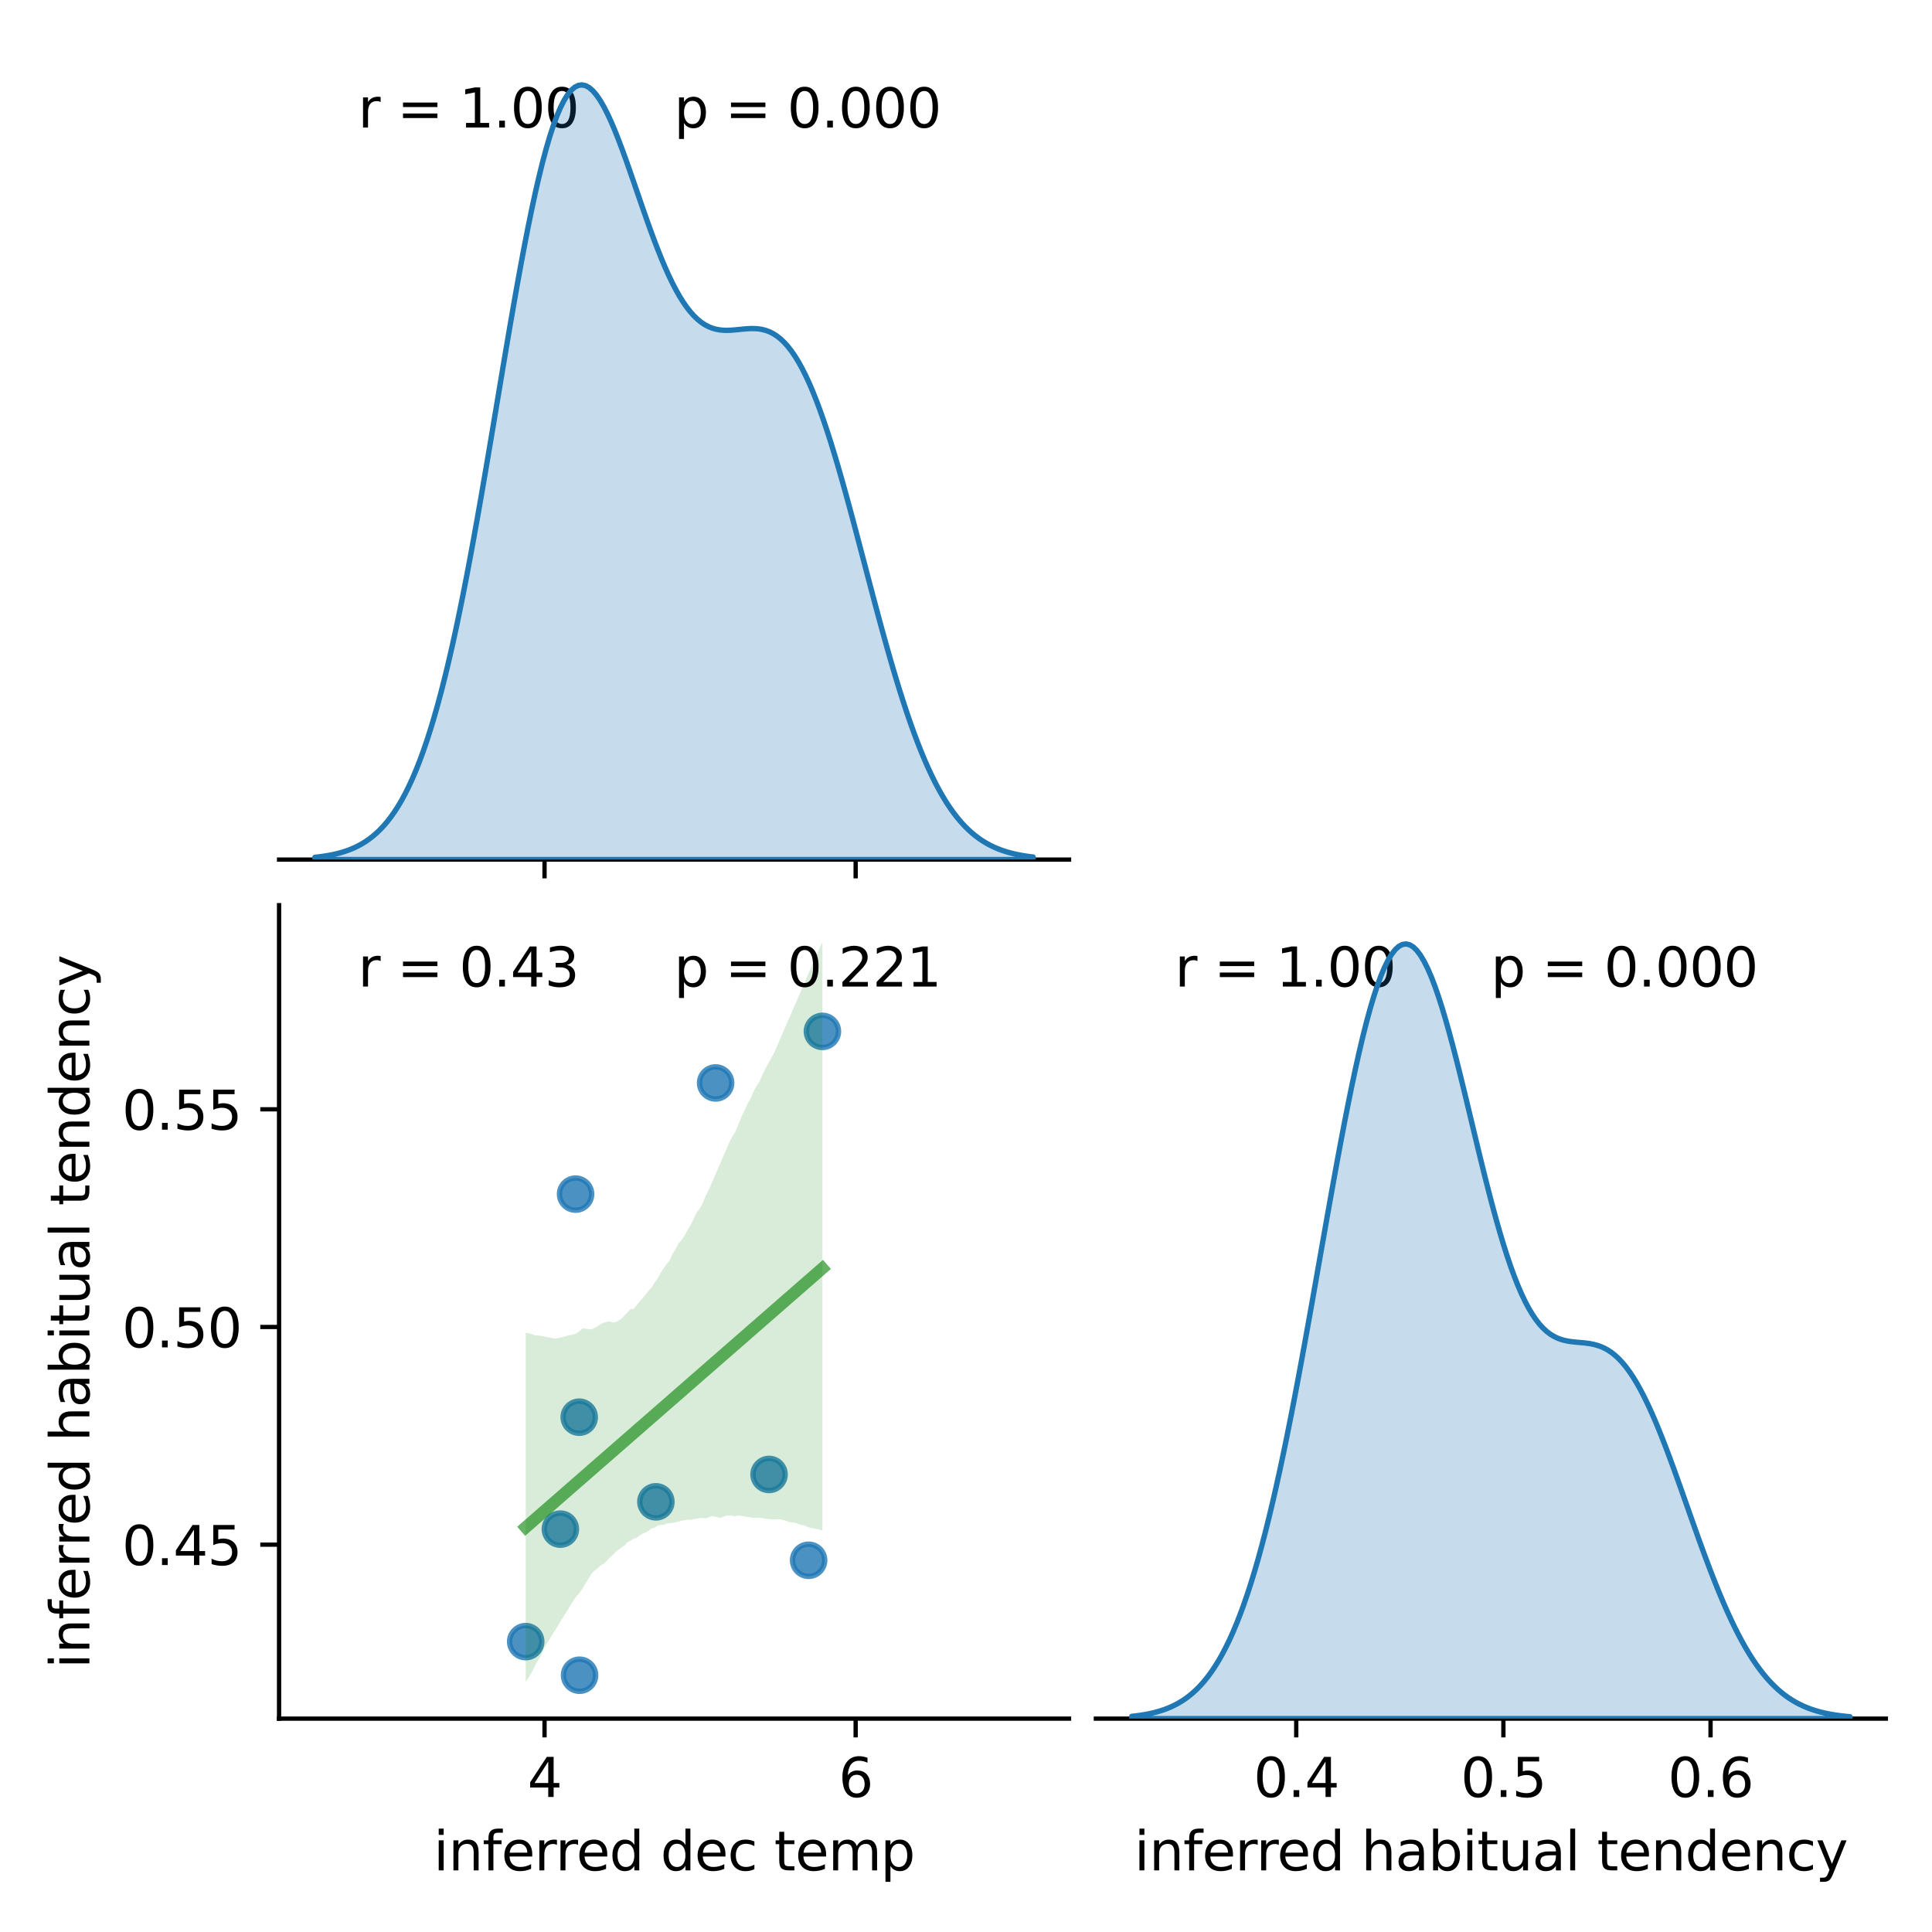 <?xml version="1.0" encoding="utf-8" standalone="no"?>
<!DOCTYPE svg PUBLIC "-//W3C//DTD SVG 1.1//EN"
  "http://www.w3.org/Graphics/SVG/1.1/DTD/svg11.dtd">
<svg xmlns:xlink="http://www.w3.org/1999/xlink" width="360pt" height="360pt" viewBox="0 0 360 360" xmlns="http://www.w3.org/2000/svg" version="1.1">
 <defs>
  <style type="text/css">*{stroke-linejoin: round; stroke-linecap: butt}</style>
 </defs>
 <g id="figure_1">
  <g id="patch_1">
   <path d="M 0 360 
L 360 360 
L 360 0 
L 0 0 
z
" style="fill: #ffffff"/>
  </g>
  <g id="axes_1">
   <g id="patch_2">
    <path d="M 52 160.17 
L 199.2 160.17 
L 199.2 8.6 
L 52 8.6 
z
" style="fill: #ffffff"/>
   </g>
   <g id="matplotlib.axis_1">
    <g id="xtick_1">
     <g id="line2d_1">
      <defs>
       <path id="me7fdfcf8f3" d="M 0 0 
L 0 3.5 
" style="stroke: #000000; stroke-width: 0.8"/>
      </defs>
      <g>
       <use xlink:href="#me7fdfcf8f3" x="101.466" y="160.17" style="stroke: #000000; stroke-width: 0.8"/>
      </g>
     </g>
    </g>
    <g id="xtick_2">
     <g id="line2d_2">
      <g>
       <use xlink:href="#me7fdfcf8f3" x="159.439" y="160.17" style="stroke: #000000; stroke-width: 0.8"/>
      </g>
     </g>
    </g>
   </g>
   <g id="patch_3">
    <path d="M 52 160.17 
L 199.2 160.17 
" style="fill: none; stroke: #000000; stroke-width: 0.8; stroke-linejoin: miter; stroke-linecap: square"/>
   </g>
   <g id="text_1">
    <!-- r = 1.00  -->
    <g transform="translate(66.72 23.757) scale(0.1 -0.1)">
     <defs>
      <path id="DejaVuSans-72" d="M 2631 2963 
Q 2534 3019 2420 3045 
Q 2306 3072 2169 3072 
Q 1681 3072 1420 2755 
Q 1159 2438 1159 1844 
L 1159 0 
L 581 0 
L 581 3500 
L 1159 3500 
L 1159 2956 
Q 1341 3275 1631 3429 
Q 1922 3584 2338 3584 
Q 2397 3584 2469 3576 
Q 2541 3569 2628 3553 
L 2631 2963 
z
" transform="scale(0.016)"/>
      <path id="DejaVuSans-20" transform="scale(0.016)"/>
      <path id="DejaVuSans-3d" d="M 678 2906 
L 4684 2906 
L 4684 2381 
L 678 2381 
L 678 2906 
z
M 678 1631 
L 4684 1631 
L 4684 1100 
L 678 1100 
L 678 1631 
z
" transform="scale(0.016)"/>
      <path id="DejaVuSans-31" d="M 794 531 
L 1825 531 
L 1825 4091 
L 703 3866 
L 703 4441 
L 1819 4666 
L 2450 4666 
L 2450 531 
L 3481 531 
L 3481 0 
L 794 0 
L 794 531 
z
" transform="scale(0.016)"/>
      <path id="DejaVuSans-2e" d="M 684 794 
L 1344 794 
L 1344 0 
L 684 0 
L 684 794 
z
" transform="scale(0.016)"/>
      <path id="DejaVuSans-30" d="M 2034 4250 
Q 1547 4250 1301 3770 
Q 1056 3291 1056 2328 
Q 1056 1369 1301 889 
Q 1547 409 2034 409 
Q 2525 409 2770 889 
Q 3016 1369 3016 2328 
Q 3016 3291 2770 3770 
Q 2525 4250 2034 4250 
z
M 2034 4750 
Q 2819 4750 3233 4129 
Q 3647 3509 3647 2328 
Q 3647 1150 3233 529 
Q 2819 -91 2034 -91 
Q 1250 -91 836 529 
Q 422 1150 422 2328 
Q 422 3509 836 4129 
Q 1250 4750 2034 4750 
z
" transform="scale(0.016)"/>
     </defs>
     <use xlink:href="#DejaVuSans-72"/>
     <use xlink:href="#DejaVuSans-20" x="41.113"/>
     <use xlink:href="#DejaVuSans-3d" x="72.9"/>
     <use xlink:href="#DejaVuSans-20" x="156.689"/>
     <use xlink:href="#DejaVuSans-31" x="188.477"/>
     <use xlink:href="#DejaVuSans-2e" x="252.1"/>
     <use xlink:href="#DejaVuSans-30" x="283.887"/>
     <use xlink:href="#DejaVuSans-30" x="347.51"/>
     <use xlink:href="#DejaVuSans-20" x="411.133"/>
    </g>
   </g>
   <g id="text_2">
    <!-- p = 0.000 -->
    <g transform="translate(125.6 23.757) scale(0.1 -0.1)">
     <defs>
      <path id="DejaVuSans-70" d="M 1159 525 
L 1159 -1331 
L 581 -1331 
L 581 3500 
L 1159 3500 
L 1159 2969 
Q 1341 3281 1617 3432 
Q 1894 3584 2278 3584 
Q 2916 3584 3314 3078 
Q 3713 2572 3713 1747 
Q 3713 922 3314 415 
Q 2916 -91 2278 -91 
Q 1894 -91 1617 61 
Q 1341 213 1159 525 
z
M 3116 1747 
Q 3116 2381 2855 2742 
Q 2594 3103 2138 3103 
Q 1681 3103 1420 2742 
Q 1159 2381 1159 1747 
Q 1159 1113 1420 752 
Q 1681 391 2138 391 
Q 2594 391 2855 752 
Q 3116 1113 3116 1747 
z
" transform="scale(0.016)"/>
     </defs>
     <use xlink:href="#DejaVuSans-70"/>
     <use xlink:href="#DejaVuSans-20" x="63.477"/>
     <use xlink:href="#DejaVuSans-3d" x="95.264"/>
     <use xlink:href="#DejaVuSans-20" x="179.053"/>
     <use xlink:href="#DejaVuSans-30" x="210.84"/>
     <use xlink:href="#DejaVuSans-2e" x="274.463"/>
     <use xlink:href="#DejaVuSans-30" x="306.25"/>
     <use xlink:href="#DejaVuSans-30" x="369.873"/>
     <use xlink:href="#DejaVuSans-30" x="433.496"/>
    </g>
   </g>
  </g>
  <g id="axes_2">
   <g id="patch_4">
    <path d="M 52 320.24 
L 199.2 320.24 
L 199.2 168.67 
L 52 168.67 
z
" style="fill: #ffffff"/>
   </g>
   <g id="PathCollection_1">
    <defs>
     <path id="md75315c79a" d="M 0 3 
C 0.796 3 1.559 2.684 2.121 2.121 
C 2.684 1.559 3 0.796 3 0 
C 3 -0.796 2.684 -1.559 2.121 -2.121 
C 1.559 -2.684 0.796 -3 0 -3 
C -0.796 -3 -1.559 -2.684 -2.121 -2.121 
C -2.684 -1.559 -3 -0.796 -3 0 
C -3 0.796 -2.684 1.559 -2.121 2.121 
C -1.559 2.684 -0.796 3 0 3 
z
" style="stroke: #1f77b4; stroke-opacity: 0.8"/>
    </defs>
    <g clip-path="url(#pd003e5a867)">
     <use xlink:href="#md75315c79a" x="104.418" y="284.932" style="fill: #1f77b4; fill-opacity: 0.8; stroke: #1f77b4; stroke-opacity: 0.8"/>
     <use xlink:href="#md75315c79a" x="153.244" y="192.185" style="fill: #1f77b4; fill-opacity: 0.8; stroke: #1f77b4; stroke-opacity: 0.8"/>
     <use xlink:href="#md75315c79a" x="107.929" y="264.072" style="fill: #1f77b4; fill-opacity: 0.8; stroke: #1f77b4; stroke-opacity: 0.8"/>
     <use xlink:href="#md75315c79a" x="150.673" y="290.736" style="fill: #1f77b4; fill-opacity: 0.8; stroke: #1f77b4; stroke-opacity: 0.8"/>
     <use xlink:href="#md75315c79a" x="97.956" y="305.891" style="fill: #1f77b4; fill-opacity: 0.8; stroke: #1f77b4; stroke-opacity: 0.8"/>
     <use xlink:href="#md75315c79a" x="133.344" y="201.791" style="fill: #1f77b4; fill-opacity: 0.8; stroke: #1f77b4; stroke-opacity: 0.8"/>
     <use xlink:href="#md75315c79a" x="143.3" y="274.742" style="fill: #1f77b4; fill-opacity: 0.8; stroke: #1f77b4; stroke-opacity: 0.8"/>
     <use xlink:href="#md75315c79a" x="107.251" y="222.505" style="fill: #1f77b4; fill-opacity: 0.8; stroke: #1f77b4; stroke-opacity: 0.8"/>
     <use xlink:href="#md75315c79a" x="107.992" y="312.155" style="fill: #1f77b4; fill-opacity: 0.8; stroke: #1f77b4; stroke-opacity: 0.8"/>
     <use xlink:href="#md75315c79a" x="122.216" y="279.844" style="fill: #1f77b4; fill-opacity: 0.8; stroke: #1f77b4; stroke-opacity: 0.8"/>
    </g>
   </g>
   <g id="PolyCollection_1">
    <path d="M 97.956 248.326 
L 97.956 313.35 
L 98.515 312.591 
L 99.073 311.653 
L 99.632 310.52 
L 100.19 309.497 
L 100.749 308.57 
L 101.307 307.291 
L 101.866 306.296 
L 102.424 305.42 
L 102.983 304.496 
L 103.541 303.611 
L 104.099 302.696 
L 104.658 301.79 
L 105.216 300.898 
L 105.775 300.004 
L 106.333 299.104 
L 106.892 298.198 
L 107.45 297.378 
L 108.009 296.82 
L 108.567 295.937 
L 109.126 295.01 
L 109.684 294.104 
L 110.242 293.209 
L 110.801 292.638 
L 111.359 292.239 
L 111.918 291.687 
L 112.476 291.405 
L 113.035 290.848 
L 113.593 290.265 
L 114.152 289.795 
L 114.71 289.175 
L 115.269 288.751 
L 115.827 288.31 
L 116.385 287.967 
L 116.944 287.365 
L 117.502 287.078 
L 118.061 286.733 
L 118.619 286.55 
L 119.178 286.095 
L 119.736 285.777 
L 120.295 285.567 
L 120.853 285.22 
L 121.412 284.825 
L 121.97 284.644 
L 122.528 284.264 
L 123.087 284.153 
L 123.645 284.146 
L 124.204 283.855 
L 124.762 283.855 
L 125.321 283.758 
L 125.879 283.662 
L 126.438 283.526 
L 126.996 283.356 
L 127.555 283.282 
L 128.113 283.149 
L 128.672 283.177 
L 129.23 283.086 
L 129.788 282.991 
L 130.347 282.895 
L 130.905 282.856 
L 131.464 282.929 
L 132.022 282.753 
L 132.581 282.547 
L 133.139 282.58 
L 133.698 282.731 
L 134.256 282.825 
L 134.815 282.614 
L 135.373 282.404 
L 135.931 282.378 
L 136.49 282.458 
L 137.048 282.524 
L 137.607 282.375 
L 138.165 282.457 
L 138.724 282.555 
L 139.282 282.654 
L 139.841 282.749 
L 140.399 282.847 
L 140.958 282.79 
L 141.516 282.819 
L 142.074 282.897 
L 142.633 282.971 
L 143.191 283.042 
L 143.75 283.109 
L 144.308 283.163 
L 144.867 283.068 
L 145.425 283.111 
L 145.984 283.255 
L 146.542 283.412 
L 147.101 283.625 
L 147.659 283.702 
L 148.217 283.76 
L 148.776 283.977 
L 149.334 284.157 
L 149.893 284.232 
L 150.451 284.5 
L 151.01 284.712 
L 151.568 284.811 
L 152.127 284.909 
L 152.685 285.008 
L 153.244 285.172 
L 153.244 175.56 
L 153.244 175.56 
L 152.685 176.723 
L 152.127 178.011 
L 151.568 179.299 
L 151.01 180.587 
L 150.451 181.876 
L 149.893 183.164 
L 149.334 184.452 
L 148.776 185.74 
L 148.217 187.028 
L 147.659 188.316 
L 147.101 189.605 
L 146.542 190.893 
L 145.984 192.184 
L 145.425 193.478 
L 144.867 194.771 
L 144.308 196.055 
L 143.75 197.077 
L 143.191 198.1 
L 142.633 199.122 
L 142.074 200.264 
L 141.516 201.523 
L 140.958 202.377 
L 140.399 203.419 
L 139.841 204.718 
L 139.282 205.707 
L 138.724 206.92 
L 138.165 208.125 
L 137.607 209.472 
L 137.048 210.824 
L 136.49 211.762 
L 135.931 212.785 
L 135.373 214.076 
L 134.815 215.366 
L 134.256 216.657 
L 133.698 217.947 
L 133.139 219.238 
L 132.581 220.528 
L 132.022 221.812 
L 131.464 222.891 
L 130.905 224.267 
L 130.347 225.255 
L 129.788 225.965 
L 129.23 227.173 
L 128.672 228.276 
L 128.113 229.213 
L 127.555 230.224 
L 126.996 231.094 
L 126.438 231.661 
L 125.879 232.759 
L 125.321 233.627 
L 124.762 234.854 
L 124.204 235.551 
L 123.645 236.383 
L 123.087 237.188 
L 122.528 238.256 
L 121.97 238.972 
L 121.412 239.89 
L 120.853 240.485 
L 120.295 241.242 
L 119.736 241.915 
L 119.178 242.502 
L 118.619 243.212 
L 118.061 243.926 
L 117.502 243.921 
L 116.944 244.517 
L 116.385 245.074 
L 115.827 245.72 
L 115.269 246.052 
L 114.71 246.374 
L 114.152 246.4 
L 113.593 246.195 
L 113.035 246.328 
L 112.476 246.462 
L 111.918 246.747 
L 111.359 247.104 
L 110.801 247.409 
L 110.242 247.726 
L 109.684 247.67 
L 109.126 247.576 
L 108.567 247.515 
L 108.009 248.015 
L 107.45 248.424 
L 106.892 248.637 
L 106.333 248.787 
L 105.775 248.836 
L 105.216 249.083 
L 104.658 249.179 
L 104.099 249.304 
L 103.541 249.43 
L 102.983 249.352 
L 102.424 249.24 
L 101.866 249.128 
L 101.307 249.016 
L 100.749 248.904 
L 100.19 248.821 
L 99.632 248.816 
L 99.073 248.562 
L 98.515 248.444 
L 97.956 248.326 
z
" clip-path="url(#pd003e5a867)" style="fill: #008000; fill-opacity: 0.15"/>
   </g>
   <g id="matplotlib.axis_2">
    <g id="xtick_3">
     <g id="line2d_3">
      <g>
       <use xlink:href="#me7fdfcf8f3" x="101.466" y="320.24" style="stroke: #000000; stroke-width: 0.8"/>
      </g>
     </g>
     <g id="text_3">
      <!-- 4 -->
      <g transform="translate(98.285 334.838) scale(0.1 -0.1)">
       <defs>
        <path id="DejaVuSans-34" d="M 2419 4116 
L 825 1625 
L 2419 1625 
L 2419 4116 
z
M 2253 4666 
L 3047 4666 
L 3047 1625 
L 3713 1625 
L 3713 1100 
L 3047 1100 
L 3047 0 
L 2419 0 
L 2419 1100 
L 313 1100 
L 313 1709 
L 2253 4666 
z
" transform="scale(0.016)"/>
       </defs>
       <use xlink:href="#DejaVuSans-34"/>
      </g>
     </g>
    </g>
    <g id="xtick_4">
     <g id="line2d_4">
      <g>
       <use xlink:href="#me7fdfcf8f3" x="159.439" y="320.24" style="stroke: #000000; stroke-width: 0.8"/>
      </g>
     </g>
     <g id="text_4">
      <!-- 6 -->
      <g transform="translate(156.258 334.838) scale(0.1 -0.1)">
       <defs>
        <path id="DejaVuSans-36" d="M 2113 2584 
Q 1688 2584 1439 2293 
Q 1191 2003 1191 1497 
Q 1191 994 1439 701 
Q 1688 409 2113 409 
Q 2538 409 2786 701 
Q 3034 994 3034 1497 
Q 3034 2003 2786 2293 
Q 2538 2584 2113 2584 
z
M 3366 4563 
L 3366 3988 
Q 3128 4100 2886 4159 
Q 2644 4219 2406 4219 
Q 1781 4219 1451 3797 
Q 1122 3375 1075 2522 
Q 1259 2794 1537 2939 
Q 1816 3084 2150 3084 
Q 2853 3084 3261 2657 
Q 3669 2231 3669 1497 
Q 3669 778 3244 343 
Q 2819 -91 2113 -91 
Q 1303 -91 875 529 
Q 447 1150 447 2328 
Q 447 3434 972 4092 
Q 1497 4750 2381 4750 
Q 2619 4750 2861 4703 
Q 3103 4656 3366 4563 
z
" transform="scale(0.016)"/>
       </defs>
       <use xlink:href="#DejaVuSans-36"/>
      </g>
     </g>
    </g>
    <g id="text_5">
     <!-- inferred dec temp -->
     <g transform="translate(80.784 348.517) scale(0.1 -0.1)">
      <defs>
       <path id="DejaVuSans-69" d="M 603 3500 
L 1178 3500 
L 1178 0 
L 603 0 
L 603 3500 
z
M 603 4863 
L 1178 4863 
L 1178 4134 
L 603 4134 
L 603 4863 
z
" transform="scale(0.016)"/>
       <path id="DejaVuSans-6e" d="M 3513 2113 
L 3513 0 
L 2938 0 
L 2938 2094 
Q 2938 2591 2744 2837 
Q 2550 3084 2163 3084 
Q 1697 3084 1428 2787 
Q 1159 2491 1159 1978 
L 1159 0 
L 581 0 
L 581 3500 
L 1159 3500 
L 1159 2956 
Q 1366 3272 1645 3428 
Q 1925 3584 2291 3584 
Q 2894 3584 3203 3211 
Q 3513 2838 3513 2113 
z
" transform="scale(0.016)"/>
       <path id="DejaVuSans-66" d="M 2375 4863 
L 2375 4384 
L 1825 4384 
Q 1516 4384 1395 4259 
Q 1275 4134 1275 3809 
L 1275 3500 
L 2222 3500 
L 2222 3053 
L 1275 3053 
L 1275 0 
L 697 0 
L 697 3053 
L 147 3053 
L 147 3500 
L 697 3500 
L 697 3744 
Q 697 4328 969 4595 
Q 1241 4863 1831 4863 
L 2375 4863 
z
" transform="scale(0.016)"/>
       <path id="DejaVuSans-65" d="M 3597 1894 
L 3597 1613 
L 953 1613 
Q 991 1019 1311 708 
Q 1631 397 2203 397 
Q 2534 397 2845 478 
Q 3156 559 3463 722 
L 3463 178 
Q 3153 47 2828 -22 
Q 2503 -91 2169 -91 
Q 1331 -91 842 396 
Q 353 884 353 1716 
Q 353 2575 817 3079 
Q 1281 3584 2069 3584 
Q 2775 3584 3186 3129 
Q 3597 2675 3597 1894 
z
M 3022 2063 
Q 3016 2534 2758 2815 
Q 2500 3097 2075 3097 
Q 1594 3097 1305 2825 
Q 1016 2553 972 2059 
L 3022 2063 
z
" transform="scale(0.016)"/>
       <path id="DejaVuSans-64" d="M 2906 2969 
L 2906 4863 
L 3481 4863 
L 3481 0 
L 2906 0 
L 2906 525 
Q 2725 213 2448 61 
Q 2172 -91 1784 -91 
Q 1150 -91 751 415 
Q 353 922 353 1747 
Q 353 2572 751 3078 
Q 1150 3584 1784 3584 
Q 2172 3584 2448 3432 
Q 2725 3281 2906 2969 
z
M 947 1747 
Q 947 1113 1208 752 
Q 1469 391 1925 391 
Q 2381 391 2643 752 
Q 2906 1113 2906 1747 
Q 2906 2381 2643 2742 
Q 2381 3103 1925 3103 
Q 1469 3103 1208 2742 
Q 947 2381 947 1747 
z
" transform="scale(0.016)"/>
       <path id="DejaVuSans-63" d="M 3122 3366 
L 3122 2828 
Q 2878 2963 2633 3030 
Q 2388 3097 2138 3097 
Q 1578 3097 1268 2742 
Q 959 2388 959 1747 
Q 959 1106 1268 751 
Q 1578 397 2138 397 
Q 2388 397 2633 464 
Q 2878 531 3122 666 
L 3122 134 
Q 2881 22 2623 -34 
Q 2366 -91 2075 -91 
Q 1284 -91 818 406 
Q 353 903 353 1747 
Q 353 2603 823 3093 
Q 1294 3584 2113 3584 
Q 2378 3584 2631 3529 
Q 2884 3475 3122 3366 
z
" transform="scale(0.016)"/>
       <path id="DejaVuSans-74" d="M 1172 4494 
L 1172 3500 
L 2356 3500 
L 2356 3053 
L 1172 3053 
L 1172 1153 
Q 1172 725 1289 603 
Q 1406 481 1766 481 
L 2356 481 
L 2356 0 
L 1766 0 
Q 1100 0 847 248 
Q 594 497 594 1153 
L 594 3053 
L 172 3053 
L 172 3500 
L 594 3500 
L 594 4494 
L 1172 4494 
z
" transform="scale(0.016)"/>
       <path id="DejaVuSans-6d" d="M 3328 2828 
Q 3544 3216 3844 3400 
Q 4144 3584 4550 3584 
Q 5097 3584 5394 3201 
Q 5691 2819 5691 2113 
L 5691 0 
L 5113 0 
L 5113 2094 
Q 5113 2597 4934 2840 
Q 4756 3084 4391 3084 
Q 3944 3084 3684 2787 
Q 3425 2491 3425 1978 
L 3425 0 
L 2847 0 
L 2847 2094 
Q 2847 2600 2669 2842 
Q 2491 3084 2119 3084 
Q 1678 3084 1418 2786 
Q 1159 2488 1159 1978 
L 1159 0 
L 581 0 
L 581 3500 
L 1159 3500 
L 1159 2956 
Q 1356 3278 1631 3431 
Q 1906 3584 2284 3584 
Q 2666 3584 2933 3390 
Q 3200 3197 3328 2828 
z
" transform="scale(0.016)"/>
      </defs>
      <use xlink:href="#DejaVuSans-69"/>
      <use xlink:href="#DejaVuSans-6e" x="27.783"/>
      <use xlink:href="#DejaVuSans-66" x="91.162"/>
      <use xlink:href="#DejaVuSans-65" x="126.367"/>
      <use xlink:href="#DejaVuSans-72" x="187.891"/>
      <use xlink:href="#DejaVuSans-72" x="227.254"/>
      <use xlink:href="#DejaVuSans-65" x="266.117"/>
      <use xlink:href="#DejaVuSans-64" x="327.641"/>
      <use xlink:href="#DejaVuSans-20" x="391.117"/>
      <use xlink:href="#DejaVuSans-64" x="422.904"/>
      <use xlink:href="#DejaVuSans-65" x="486.381"/>
      <use xlink:href="#DejaVuSans-63" x="547.904"/>
      <use xlink:href="#DejaVuSans-20" x="602.885"/>
      <use xlink:href="#DejaVuSans-74" x="634.672"/>
      <use xlink:href="#DejaVuSans-65" x="673.881"/>
      <use xlink:href="#DejaVuSans-6d" x="735.404"/>
      <use xlink:href="#DejaVuSans-70" x="832.816"/>
     </g>
    </g>
   </g>
   <g id="matplotlib.axis_3">
    <g id="ytick_1">
     <g id="line2d_5">
      <defs>
       <path id="m6e0b55feeb" d="M 0 0 
L -3.5 0 
" style="stroke: #000000; stroke-width: 0.8"/>
      </defs>
      <g>
       <use xlink:href="#m6e0b55feeb" x="52" y="287.823" style="stroke: #000000; stroke-width: 0.8"/>
      </g>
     </g>
     <g id="text_6">
      <!-- 0.45 -->
      <g transform="translate(22.734 291.622) scale(0.1 -0.1)">
       <defs>
        <path id="DejaVuSans-35" d="M 691 4666 
L 3169 4666 
L 3169 4134 
L 1269 4134 
L 1269 2991 
Q 1406 3038 1543 3061 
Q 1681 3084 1819 3084 
Q 2600 3084 3056 2656 
Q 3513 2228 3513 1497 
Q 3513 744 3044 326 
Q 2575 -91 1722 -91 
Q 1428 -91 1123 -41 
Q 819 9 494 109 
L 494 744 
Q 775 591 1075 516 
Q 1375 441 1709 441 
Q 2250 441 2565 725 
Q 2881 1009 2881 1497 
Q 2881 1984 2565 2268 
Q 2250 2553 1709 2553 
Q 1456 2553 1204 2497 
Q 953 2441 691 2322 
L 691 4666 
z
" transform="scale(0.016)"/>
       </defs>
       <use xlink:href="#DejaVuSans-30"/>
       <use xlink:href="#DejaVuSans-2e" x="63.623"/>
       <use xlink:href="#DejaVuSans-34" x="95.41"/>
       <use xlink:href="#DejaVuSans-35" x="159.033"/>
      </g>
     </g>
    </g>
    <g id="ytick_2">
     <g id="line2d_6">
      <g>
       <use xlink:href="#m6e0b55feeb" x="52" y="247.262" style="stroke: #000000; stroke-width: 0.8"/>
      </g>
     </g>
     <g id="text_7">
      <!-- 0.50 -->
      <g transform="translate(22.734 251.062) scale(0.1 -0.1)">
       <use xlink:href="#DejaVuSans-30"/>
       <use xlink:href="#DejaVuSans-2e" x="63.623"/>
       <use xlink:href="#DejaVuSans-35" x="95.41"/>
       <use xlink:href="#DejaVuSans-30" x="159.033"/>
      </g>
     </g>
    </g>
    <g id="ytick_3">
     <g id="line2d_7">
      <g>
       <use xlink:href="#m6e0b55feeb" x="52" y="206.702" style="stroke: #000000; stroke-width: 0.8"/>
      </g>
     </g>
     <g id="text_8">
      <!-- 0.55 -->
      <g transform="translate(22.734 210.501) scale(0.1 -0.1)">
       <use xlink:href="#DejaVuSans-30"/>
       <use xlink:href="#DejaVuSans-2e" x="63.623"/>
       <use xlink:href="#DejaVuSans-35" x="95.41"/>
       <use xlink:href="#DejaVuSans-35" x="159.033"/>
      </g>
     </g>
    </g>
    <g id="text_9">
     <!-- inferred habitual tendency -->
     <g transform="translate(16.655 310.901) rotate(-90) scale(0.1 -0.1)">
      <defs>
       <path id="DejaVuSans-68" d="M 3513 2113 
L 3513 0 
L 2938 0 
L 2938 2094 
Q 2938 2591 2744 2837 
Q 2550 3084 2163 3084 
Q 1697 3084 1428 2787 
Q 1159 2491 1159 1978 
L 1159 0 
L 581 0 
L 581 4863 
L 1159 4863 
L 1159 2956 
Q 1366 3272 1645 3428 
Q 1925 3584 2291 3584 
Q 2894 3584 3203 3211 
Q 3513 2838 3513 2113 
z
" transform="scale(0.016)"/>
       <path id="DejaVuSans-61" d="M 2194 1759 
Q 1497 1759 1228 1600 
Q 959 1441 959 1056 
Q 959 750 1161 570 
Q 1363 391 1709 391 
Q 2188 391 2477 730 
Q 2766 1069 2766 1631 
L 2766 1759 
L 2194 1759 
z
M 3341 1997 
L 3341 0 
L 2766 0 
L 2766 531 
Q 2569 213 2275 61 
Q 1981 -91 1556 -91 
Q 1019 -91 701 211 
Q 384 513 384 1019 
Q 384 1609 779 1909 
Q 1175 2209 1959 2209 
L 2766 2209 
L 2766 2266 
Q 2766 2663 2505 2880 
Q 2244 3097 1772 3097 
Q 1472 3097 1187 3025 
Q 903 2953 641 2809 
L 641 3341 
Q 956 3463 1253 3523 
Q 1550 3584 1831 3584 
Q 2591 3584 2966 3190 
Q 3341 2797 3341 1997 
z
" transform="scale(0.016)"/>
       <path id="DejaVuSans-62" d="M 3116 1747 
Q 3116 2381 2855 2742 
Q 2594 3103 2138 3103 
Q 1681 3103 1420 2742 
Q 1159 2381 1159 1747 
Q 1159 1113 1420 752 
Q 1681 391 2138 391 
Q 2594 391 2855 752 
Q 3116 1113 3116 1747 
z
M 1159 2969 
Q 1341 3281 1617 3432 
Q 1894 3584 2278 3584 
Q 2916 3584 3314 3078 
Q 3713 2572 3713 1747 
Q 3713 922 3314 415 
Q 2916 -91 2278 -91 
Q 1894 -91 1617 61 
Q 1341 213 1159 525 
L 1159 0 
L 581 0 
L 581 4863 
L 1159 4863 
L 1159 2969 
z
" transform="scale(0.016)"/>
       <path id="DejaVuSans-75" d="M 544 1381 
L 544 3500 
L 1119 3500 
L 1119 1403 
Q 1119 906 1312 657 
Q 1506 409 1894 409 
Q 2359 409 2629 706 
Q 2900 1003 2900 1516 
L 2900 3500 
L 3475 3500 
L 3475 0 
L 2900 0 
L 2900 538 
Q 2691 219 2414 64 
Q 2138 -91 1772 -91 
Q 1169 -91 856 284 
Q 544 659 544 1381 
z
M 1991 3584 
L 1991 3584 
z
" transform="scale(0.016)"/>
       <path id="DejaVuSans-6c" d="M 603 4863 
L 1178 4863 
L 1178 0 
L 603 0 
L 603 4863 
z
" transform="scale(0.016)"/>
       <path id="DejaVuSans-79" d="M 2059 -325 
Q 1816 -950 1584 -1140 
Q 1353 -1331 966 -1331 
L 506 -1331 
L 506 -850 
L 844 -850 
Q 1081 -850 1212 -737 
Q 1344 -625 1503 -206 
L 1606 56 
L 191 3500 
L 800 3500 
L 1894 763 
L 2988 3500 
L 3597 3500 
L 2059 -325 
z
" transform="scale(0.016)"/>
      </defs>
      <use xlink:href="#DejaVuSans-69"/>
      <use xlink:href="#DejaVuSans-6e" x="27.783"/>
      <use xlink:href="#DejaVuSans-66" x="91.162"/>
      <use xlink:href="#DejaVuSans-65" x="126.367"/>
      <use xlink:href="#DejaVuSans-72" x="187.891"/>
      <use xlink:href="#DejaVuSans-72" x="227.254"/>
      <use xlink:href="#DejaVuSans-65" x="266.117"/>
      <use xlink:href="#DejaVuSans-64" x="327.641"/>
      <use xlink:href="#DejaVuSans-20" x="391.117"/>
      <use xlink:href="#DejaVuSans-68" x="422.904"/>
      <use xlink:href="#DejaVuSans-61" x="486.283"/>
      <use xlink:href="#DejaVuSans-62" x="547.562"/>
      <use xlink:href="#DejaVuSans-69" x="611.039"/>
      <use xlink:href="#DejaVuSans-74" x="638.822"/>
      <use xlink:href="#DejaVuSans-75" x="678.031"/>
      <use xlink:href="#DejaVuSans-61" x="741.41"/>
      <use xlink:href="#DejaVuSans-6c" x="802.689"/>
      <use xlink:href="#DejaVuSans-20" x="830.473"/>
      <use xlink:href="#DejaVuSans-74" x="862.26"/>
      <use xlink:href="#DejaVuSans-65" x="901.469"/>
      <use xlink:href="#DejaVuSans-6e" x="962.992"/>
      <use xlink:href="#DejaVuSans-64" x="1026.371"/>
      <use xlink:href="#DejaVuSans-65" x="1089.848"/>
      <use xlink:href="#DejaVuSans-6e" x="1151.371"/>
      <use xlink:href="#DejaVuSans-63" x="1214.75"/>
      <use xlink:href="#DejaVuSans-79" x="1269.73"/>
     </g>
    </g>
   </g>
   <g id="line2d_8">
    <path d="M 97.956 284.597 
L 98.515 284.109 
L 99.073 283.622 
L 99.632 283.135 
L 100.19 282.647 
L 100.749 282.16 
L 101.307 281.672 
L 101.866 281.185 
L 102.424 280.698 
L 102.983 280.21 
L 103.541 279.723 
L 104.099 279.235 
L 104.658 278.748 
L 105.216 278.26 
L 105.775 277.773 
L 106.333 277.286 
L 106.892 276.798 
L 107.45 276.311 
L 108.009 275.823 
L 108.567 275.336 
L 109.126 274.849 
L 109.684 274.361 
L 110.242 273.874 
L 110.801 273.386 
L 111.359 272.899 
L 111.918 272.411 
L 112.476 271.924 
L 113.035 271.437 
L 113.593 270.949 
L 114.152 270.462 
L 114.71 269.974 
L 115.269 269.487 
L 115.827 268.999 
L 116.385 268.512 
L 116.944 268.025 
L 117.502 267.537 
L 118.061 267.05 
L 118.619 266.562 
L 119.178 266.075 
L 119.736 265.588 
L 120.295 265.1 
L 120.853 264.613 
L 121.412 264.125 
L 121.97 263.638 
L 122.528 263.15 
L 123.087 262.663 
L 123.645 262.176 
L 124.204 261.688 
L 124.762 261.201 
L 125.321 260.713 
L 125.879 260.226 
L 126.438 259.739 
L 126.996 259.251 
L 127.555 258.764 
L 128.113 258.276 
L 128.672 257.789 
L 129.23 257.301 
L 129.788 256.814 
L 130.347 256.327 
L 130.905 255.839 
L 131.464 255.352 
L 132.022 254.864 
L 132.581 254.377 
L 133.139 253.889 
L 133.698 253.402 
L 134.256 252.915 
L 134.815 252.427 
L 135.373 251.94 
L 135.931 251.452 
L 136.49 250.965 
L 137.048 250.478 
L 137.607 249.99 
L 138.165 249.503 
L 138.724 249.015 
L 139.282 248.528 
L 139.841 248.04 
L 140.399 247.553 
L 140.958 247.066 
L 141.516 246.578 
L 142.074 246.091 
L 142.633 245.603 
L 143.191 245.116 
L 143.75 244.629 
L 144.308 244.141 
L 144.867 243.654 
L 145.425 243.166 
L 145.984 242.679 
L 146.542 242.191 
L 147.101 241.704 
L 147.659 241.217 
L 148.217 240.729 
L 148.776 240.242 
L 149.334 239.754 
L 149.893 239.267 
L 150.451 238.779 
L 151.01 238.292 
L 151.568 237.805 
L 152.127 237.317 
L 152.685 236.83 
L 153.244 236.342 
" clip-path="url(#pd003e5a867)" style="fill: none; stroke: #008000; stroke-opacity: 0.6; stroke-width: 2.25; stroke-linecap: square"/>
   </g>
   <g id="patch_5">
    <path d="M 52 320.24 
L 52 168.67 
" style="fill: none; stroke: #000000; stroke-width: 0.8; stroke-linejoin: miter; stroke-linecap: square"/>
   </g>
   <g id="patch_6">
    <path d="M 52 320.24 
L 199.2 320.24 
" style="fill: none; stroke: #000000; stroke-width: 0.8; stroke-linejoin: miter; stroke-linecap: square"/>
   </g>
   <g id="text_10">
    <!-- r = 0.43  -->
    <g transform="translate(66.72 183.827) scale(0.1 -0.1)">
     <defs>
      <path id="DejaVuSans-33" d="M 2597 2516 
Q 3050 2419 3304 2112 
Q 3559 1806 3559 1356 
Q 3559 666 3084 287 
Q 2609 -91 1734 -91 
Q 1441 -91 1130 -33 
Q 819 25 488 141 
L 488 750 
Q 750 597 1062 519 
Q 1375 441 1716 441 
Q 2309 441 2620 675 
Q 2931 909 2931 1356 
Q 2931 1769 2642 2001 
Q 2353 2234 1838 2234 
L 1294 2234 
L 1294 2753 
L 1863 2753 
Q 2328 2753 2575 2939 
Q 2822 3125 2822 3475 
Q 2822 3834 2567 4026 
Q 2313 4219 1838 4219 
Q 1578 4219 1281 4162 
Q 984 4106 628 3988 
L 628 4550 
Q 988 4650 1302 4700 
Q 1616 4750 1894 4750 
Q 2613 4750 3031 4423 
Q 3450 4097 3450 3541 
Q 3450 3153 3228 2886 
Q 3006 2619 2597 2516 
z
" transform="scale(0.016)"/>
     </defs>
     <use xlink:href="#DejaVuSans-72"/>
     <use xlink:href="#DejaVuSans-20" x="41.113"/>
     <use xlink:href="#DejaVuSans-3d" x="72.9"/>
     <use xlink:href="#DejaVuSans-20" x="156.689"/>
     <use xlink:href="#DejaVuSans-30" x="188.477"/>
     <use xlink:href="#DejaVuSans-2e" x="252.1"/>
     <use xlink:href="#DejaVuSans-34" x="283.887"/>
     <use xlink:href="#DejaVuSans-33" x="347.51"/>
     <use xlink:href="#DejaVuSans-20" x="411.133"/>
    </g>
   </g>
   <g id="text_11">
    <!-- p = 0.221 -->
    <g transform="translate(125.6 183.827) scale(0.1 -0.1)">
     <defs>
      <path id="DejaVuSans-32" d="M 1228 531 
L 3431 531 
L 3431 0 
L 469 0 
L 469 531 
Q 828 903 1448 1529 
Q 2069 2156 2228 2338 
Q 2531 2678 2651 2914 
Q 2772 3150 2772 3378 
Q 2772 3750 2511 3984 
Q 2250 4219 1831 4219 
Q 1534 4219 1204 4116 
Q 875 4013 500 3803 
L 500 4441 
Q 881 4594 1212 4672 
Q 1544 4750 1819 4750 
Q 2544 4750 2975 4387 
Q 3406 4025 3406 3419 
Q 3406 3131 3298 2873 
Q 3191 2616 2906 2266 
Q 2828 2175 2409 1742 
Q 1991 1309 1228 531 
z
" transform="scale(0.016)"/>
     </defs>
     <use xlink:href="#DejaVuSans-70"/>
     <use xlink:href="#DejaVuSans-20" x="63.477"/>
     <use xlink:href="#DejaVuSans-3d" x="95.264"/>
     <use xlink:href="#DejaVuSans-20" x="179.053"/>
     <use xlink:href="#DejaVuSans-30" x="210.84"/>
     <use xlink:href="#DejaVuSans-2e" x="274.463"/>
     <use xlink:href="#DejaVuSans-32" x="306.25"/>
     <use xlink:href="#DejaVuSans-32" x="369.873"/>
     <use xlink:href="#DejaVuSans-31" x="433.496"/>
    </g>
   </g>
  </g>
  <g id="axes_3">
   <g id="patch_7">
    <path d="M 204.2 320.24 
L 351.4 320.24 
L 351.4 168.67 
L 204.2 168.67 
z
" style="fill: #ffffff"/>
   </g>
   <g id="matplotlib.axis_4">
    <g id="xtick_5">
     <g id="line2d_9">
      <g>
       <use xlink:href="#me7fdfcf8f3" x="241.535" y="320.24" style="stroke: #000000; stroke-width: 0.8"/>
      </g>
     </g>
     <g id="text_12">
      <!-- 0.4 -->
      <g transform="translate(233.583 334.838) scale(0.1 -0.1)">
       <use xlink:href="#DejaVuSans-30"/>
       <use xlink:href="#DejaVuSans-2e" x="63.623"/>
       <use xlink:href="#DejaVuSans-34" x="95.41"/>
      </g>
     </g>
    </g>
    <g id="xtick_6">
     <g id="line2d_10">
      <g>
       <use xlink:href="#me7fdfcf8f3" x="280.135" y="320.24" style="stroke: #000000; stroke-width: 0.8"/>
      </g>
     </g>
     <g id="text_13">
      <!-- 0.5 -->
      <g transform="translate(272.184 334.838) scale(0.1 -0.1)">
       <use xlink:href="#DejaVuSans-30"/>
       <use xlink:href="#DejaVuSans-2e" x="63.623"/>
       <use xlink:href="#DejaVuSans-35" x="95.41"/>
      </g>
     </g>
    </g>
    <g id="xtick_7">
     <g id="line2d_11">
      <g>
       <use xlink:href="#me7fdfcf8f3" x="318.736" y="320.24" style="stroke: #000000; stroke-width: 0.8"/>
      </g>
     </g>
     <g id="text_14">
      <!-- 0.6 -->
      <g transform="translate(310.784 334.838) scale(0.1 -0.1)">
       <use xlink:href="#DejaVuSans-30"/>
       <use xlink:href="#DejaVuSans-2e" x="63.623"/>
       <use xlink:href="#DejaVuSans-36" x="95.41"/>
      </g>
     </g>
    </g>
    <g id="text_15">
     <!-- inferred habitual tendency -->
     <g transform="translate(211.354 348.517) scale(0.1 -0.1)">
      <use xlink:href="#DejaVuSans-69"/>
      <use xlink:href="#DejaVuSans-6e" x="27.783"/>
      <use xlink:href="#DejaVuSans-66" x="91.162"/>
      <use xlink:href="#DejaVuSans-65" x="126.367"/>
      <use xlink:href="#DejaVuSans-72" x="187.891"/>
      <use xlink:href="#DejaVuSans-72" x="227.254"/>
      <use xlink:href="#DejaVuSans-65" x="266.117"/>
      <use xlink:href="#DejaVuSans-64" x="327.641"/>
      <use xlink:href="#DejaVuSans-20" x="391.117"/>
      <use xlink:href="#DejaVuSans-68" x="422.904"/>
      <use xlink:href="#DejaVuSans-61" x="486.283"/>
      <use xlink:href="#DejaVuSans-62" x="547.562"/>
      <use xlink:href="#DejaVuSans-69" x="611.039"/>
      <use xlink:href="#DejaVuSans-74" x="638.822"/>
      <use xlink:href="#DejaVuSans-75" x="678.031"/>
      <use xlink:href="#DejaVuSans-61" x="741.41"/>
      <use xlink:href="#DejaVuSans-6c" x="802.689"/>
      <use xlink:href="#DejaVuSans-20" x="830.473"/>
      <use xlink:href="#DejaVuSans-74" x="862.26"/>
      <use xlink:href="#DejaVuSans-65" x="901.469"/>
      <use xlink:href="#DejaVuSans-6e" x="962.992"/>
      <use xlink:href="#DejaVuSans-64" x="1026.371"/>
      <use xlink:href="#DejaVuSans-65" x="1089.848"/>
      <use xlink:href="#DejaVuSans-6e" x="1151.371"/>
      <use xlink:href="#DejaVuSans-63" x="1214.75"/>
      <use xlink:href="#DejaVuSans-79" x="1269.73"/>
     </g>
    </g>
   </g>
   <g id="patch_8">
    <path d="M 204.2 320.24 
L 351.4 320.24 
" style="fill: none; stroke: #000000; stroke-width: 0.8; stroke-linejoin: miter; stroke-linecap: square"/>
   </g>
   <g id="text_16">
    <!-- r = 1.00  -->
    <g transform="translate(218.92 183.827) scale(0.1 -0.1)">
     <use xlink:href="#DejaVuSans-72"/>
     <use xlink:href="#DejaVuSans-20" x="41.113"/>
     <use xlink:href="#DejaVuSans-3d" x="72.9"/>
     <use xlink:href="#DejaVuSans-20" x="156.689"/>
     <use xlink:href="#DejaVuSans-31" x="188.477"/>
     <use xlink:href="#DejaVuSans-2e" x="252.1"/>
     <use xlink:href="#DejaVuSans-30" x="283.887"/>
     <use xlink:href="#DejaVuSans-30" x="347.51"/>
     <use xlink:href="#DejaVuSans-20" x="411.133"/>
    </g>
   </g>
   <g id="text_17">
    <!-- p = 0.000 -->
    <g transform="translate(277.8 183.827) scale(0.1 -0.1)">
     <use xlink:href="#DejaVuSans-70"/>
     <use xlink:href="#DejaVuSans-20" x="63.477"/>
     <use xlink:href="#DejaVuSans-3d" x="95.264"/>
     <use xlink:href="#DejaVuSans-20" x="179.053"/>
     <use xlink:href="#DejaVuSans-30" x="210.84"/>
     <use xlink:href="#DejaVuSans-2e" x="274.463"/>
     <use xlink:href="#DejaVuSans-30" x="306.25"/>
     <use xlink:href="#DejaVuSans-30" x="369.873"/>
     <use xlink:href="#DejaVuSans-30" x="433.496"/>
    </g>
   </g>
  </g>
  <g id="axes_4">
   <g id="PolyCollection_2">
    <defs>
     <path id="m6b60cef260" d="M 58.691 -200.255 
L 58.691 -199.83 
L 59.363 -199.83 
L 60.036 -199.83 
L 60.708 -199.83 
L 61.381 -199.83 
L 62.053 -199.83 
L 62.726 -199.83 
L 63.398 -199.83 
L 64.071 -199.83 
L 64.743 -199.83 
L 65.415 -199.83 
L 66.088 -199.83 
L 66.76 -199.83 
L 67.433 -199.83 
L 68.105 -199.83 
L 68.778 -199.83 
L 69.45 -199.83 
L 70.123 -199.83 
L 70.795 -199.83 
L 71.468 -199.83 
L 72.14 -199.83 
L 72.812 -199.83 
L 73.485 -199.83 
L 74.157 -199.83 
L 74.83 -199.83 
L 75.502 -199.83 
L 76.175 -199.83 
L 76.847 -199.83 
L 77.52 -199.83 
L 78.192 -199.83 
L 78.865 -199.83 
L 79.537 -199.83 
L 80.209 -199.83 
L 80.882 -199.83 
L 81.554 -199.83 
L 82.227 -199.83 
L 82.899 -199.83 
L 83.572 -199.83 
L 84.244 -199.83 
L 84.917 -199.83 
L 85.589 -199.83 
L 86.261 -199.83 
L 86.934 -199.83 
L 87.606 -199.83 
L 88.279 -199.83 
L 88.951 -199.83 
L 89.624 -199.83 
L 90.296 -199.83 
L 90.969 -199.83 
L 91.641 -199.83 
L 92.314 -199.83 
L 92.986 -199.83 
L 93.658 -199.83 
L 94.331 -199.83 
L 95.003 -199.83 
L 95.676 -199.83 
L 96.348 -199.83 
L 97.021 -199.83 
L 97.693 -199.83 
L 98.366 -199.83 
L 99.038 -199.83 
L 99.711 -199.83 
L 100.383 -199.83 
L 101.055 -199.83 
L 101.728 -199.83 
L 102.4 -199.83 
L 103.073 -199.83 
L 103.745 -199.83 
L 104.418 -199.83 
L 105.09 -199.83 
L 105.763 -199.83 
L 106.435 -199.83 
L 107.108 -199.83 
L 107.78 -199.83 
L 108.452 -199.83 
L 109.125 -199.83 
L 109.797 -199.83 
L 110.47 -199.83 
L 111.142 -199.83 
L 111.815 -199.83 
L 112.487 -199.83 
L 113.16 -199.83 
L 113.832 -199.83 
L 114.505 -199.83 
L 115.177 -199.83 
L 115.849 -199.83 
L 116.522 -199.83 
L 117.194 -199.83 
L 117.867 -199.83 
L 118.539 -199.83 
L 119.212 -199.83 
L 119.884 -199.83 
L 120.557 -199.83 
L 121.229 -199.83 
L 121.902 -199.83 
L 122.574 -199.83 
L 123.246 -199.83 
L 123.919 -199.83 
L 124.591 -199.83 
L 125.264 -199.83 
L 125.936 -199.83 
L 126.609 -199.83 
L 127.281 -199.83 
L 127.954 -199.83 
L 128.626 -199.83 
L 129.298 -199.83 
L 129.971 -199.83 
L 130.643 -199.83 
L 131.316 -199.83 
L 131.988 -199.83 
L 132.661 -199.83 
L 133.333 -199.83 
L 134.006 -199.83 
L 134.678 -199.83 
L 135.351 -199.83 
L 136.023 -199.83 
L 136.695 -199.83 
L 137.368 -199.83 
L 138.04 -199.83 
L 138.713 -199.83 
L 139.385 -199.83 
L 140.058 -199.83 
L 140.73 -199.83 
L 141.403 -199.83 
L 142.075 -199.83 
L 142.748 -199.83 
L 143.42 -199.83 
L 144.092 -199.83 
L 144.765 -199.83 
L 145.437 -199.83 
L 146.11 -199.83 
L 146.782 -199.83 
L 147.455 -199.83 
L 148.127 -199.83 
L 148.8 -199.83 
L 149.472 -199.83 
L 150.145 -199.83 
L 150.817 -199.83 
L 151.489 -199.83 
L 152.162 -199.83 
L 152.834 -199.83 
L 153.507 -199.83 
L 154.179 -199.83 
L 154.852 -199.83 
L 155.524 -199.83 
L 156.197 -199.83 
L 156.869 -199.83 
L 157.542 -199.83 
L 158.214 -199.83 
L 158.886 -199.83 
L 159.559 -199.83 
L 160.231 -199.83 
L 160.904 -199.83 
L 161.576 -199.83 
L 162.249 -199.83 
L 162.921 -199.83 
L 163.594 -199.83 
L 164.266 -199.83 
L 164.939 -199.83 
L 165.611 -199.83 
L 166.283 -199.83 
L 166.956 -199.83 
L 167.628 -199.83 
L 168.301 -199.83 
L 168.973 -199.83 
L 169.646 -199.83 
L 170.318 -199.83 
L 170.991 -199.83 
L 171.663 -199.83 
L 172.335 -199.83 
L 173.008 -199.83 
L 173.68 -199.83 
L 174.353 -199.83 
L 175.025 -199.83 
L 175.698 -199.83 
L 176.37 -199.83 
L 177.043 -199.83 
L 177.715 -199.83 
L 178.388 -199.83 
L 179.06 -199.83 
L 179.732 -199.83 
L 180.405 -199.83 
L 181.077 -199.83 
L 181.75 -199.83 
L 182.422 -199.83 
L 183.095 -199.83 
L 183.767 -199.83 
L 184.44 -199.83 
L 185.112 -199.83 
L 185.785 -199.83 
L 186.457 -199.83 
L 187.129 -199.83 
L 187.802 -199.83 
L 188.474 -199.83 
L 189.147 -199.83 
L 189.819 -199.83 
L 190.492 -199.83 
L 191.164 -199.83 
L 191.837 -199.83 
L 192.509 -199.83 
L 192.509 -200.308 
L 192.509 -200.308 
L 191.837 -200.39 
L 191.164 -200.484 
L 190.492 -200.593 
L 189.819 -200.716 
L 189.147 -200.858 
L 188.474 -201.019 
L 187.802 -201.202 
L 187.129 -201.409 
L 186.457 -201.642 
L 185.785 -201.905 
L 185.112 -202.2 
L 184.44 -202.53 
L 183.767 -202.898 
L 183.095 -203.308 
L 182.422 -203.763 
L 181.75 -204.266 
L 181.077 -204.821 
L 180.405 -205.432 
L 179.732 -206.101 
L 179.06 -206.834 
L 178.388 -207.632 
L 177.715 -208.5 
L 177.043 -209.441 
L 176.37 -210.459 
L 175.698 -211.555 
L 175.025 -212.732 
L 174.353 -213.994 
L 173.68 -215.341 
L 173.008 -216.776 
L 172.335 -218.298 
L 171.663 -219.91 
L 170.991 -221.609 
L 170.318 -223.397 
L 169.646 -225.271 
L 168.973 -227.23 
L 168.301 -229.27 
L 167.628 -231.389 
L 166.956 -233.582 
L 166.283 -235.844 
L 165.611 -238.17 
L 164.939 -240.553 
L 164.266 -242.987 
L 163.594 -245.464 
L 162.921 -247.976 
L 162.249 -250.514 
L 161.576 -253.069 
L 160.904 -255.633 
L 160.231 -258.194 
L 159.559 -260.743 
L 158.886 -263.271 
L 158.214 -265.767 
L 157.542 -268.22 
L 156.869 -270.623 
L 156.197 -272.964 
L 155.524 -275.234 
L 154.852 -277.427 
L 154.179 -279.532 
L 153.507 -281.543 
L 152.834 -283.453 
L 152.162 -285.257 
L 151.489 -286.95 
L 150.817 -288.527 
L 150.145 -289.986 
L 149.472 -291.324 
L 148.8 -292.542 
L 148.127 -293.638 
L 147.455 -294.615 
L 146.782 -295.475 
L 146.11 -296.22 
L 145.437 -296.856 
L 144.765 -297.386 
L 144.092 -297.818 
L 143.42 -298.159 
L 142.748 -298.415 
L 142.075 -298.596 
L 141.403 -298.711 
L 140.73 -298.769 
L 140.058 -298.78 
L 139.385 -298.754 
L 138.713 -298.703 
L 138.04 -298.638 
L 137.368 -298.568 
L 136.695 -298.506 
L 136.023 -298.462 
L 135.351 -298.446 
L 134.678 -298.47 
L 134.006 -298.543 
L 133.333 -298.675 
L 132.661 -298.875 
L 131.988 -299.151 
L 131.316 -299.51 
L 130.643 -299.96 
L 129.971 -300.507 
L 129.298 -301.156 
L 128.626 -301.909 
L 127.954 -302.771 
L 127.281 -303.743 
L 126.609 -304.825 
L 125.936 -306.016 
L 125.264 -307.315 
L 124.591 -308.717 
L 123.919 -310.218 
L 123.246 -311.811 
L 122.574 -313.489 
L 121.902 -315.243 
L 121.229 -317.063 
L 120.557 -318.937 
L 119.884 -320.852 
L 119.212 -322.795 
L 118.539 -324.751 
L 117.867 -326.704 
L 117.194 -328.638 
L 116.522 -330.536 
L 115.849 -332.38 
L 115.177 -334.152 
L 114.505 -335.836 
L 113.832 -337.411 
L 113.16 -338.862 
L 112.487 -340.171 
L 111.815 -341.321 
L 111.142 -342.297 
L 110.47 -343.084 
L 109.797 -343.669 
L 109.125 -344.038 
L 108.452 -344.182 
L 107.78 -344.092 
L 107.108 -343.76 
L 106.435 -343.18 
L 105.763 -342.349 
L 105.09 -341.265 
L 104.418 -339.928 
L 103.745 -338.342 
L 103.073 -336.508 
L 102.4 -334.435 
L 101.728 -332.13 
L 101.055 -329.602 
L 100.383 -326.862 
L 99.711 -323.924 
L 99.038 -320.801 
L 98.366 -317.509 
L 97.693 -314.064 
L 97.021 -310.483 
L 96.348 -306.784 
L 95.676 -302.985 
L 95.003 -299.105 
L 94.331 -295.162 
L 93.658 -291.174 
L 92.986 -287.16 
L 92.314 -283.138 
L 91.641 -279.124 
L 90.969 -275.136 
L 90.296 -271.188 
L 89.624 -267.296 
L 88.951 -263.472 
L 88.279 -259.73 
L 87.606 -256.081 
L 86.934 -252.535 
L 86.261 -249.1 
L 85.589 -245.785 
L 84.917 -242.595 
L 84.244 -239.536 
L 83.572 -236.612 
L 82.899 -233.825 
L 82.227 -231.178 
L 81.554 -228.671 
L 80.882 -226.303 
L 80.209 -224.074 
L 79.537 -221.982 
L 78.865 -220.024 
L 78.192 -218.196 
L 77.52 -216.496 
L 76.847 -214.918 
L 76.175 -213.458 
L 75.502 -212.111 
L 74.83 -210.871 
L 74.157 -209.733 
L 73.485 -208.692 
L 72.812 -207.742 
L 72.14 -206.878 
L 71.468 -206.093 
L 70.795 -205.383 
L 70.123 -204.742 
L 69.45 -204.164 
L 68.778 -203.646 
L 68.105 -203.182 
L 67.433 -202.767 
L 66.76 -202.397 
L 66.088 -202.069 
L 65.415 -201.778 
L 64.743 -201.521 
L 64.071 -201.295 
L 63.398 -201.095 
L 62.726 -200.921 
L 62.053 -200.768 
L 61.381 -200.634 
L 60.708 -200.518 
L 60.036 -200.418 
L 59.363 -200.331 
L 58.691 -200.255 
z
" style="stroke: #1f77b4"/>
    </defs>
    <g clip-path="url(#p2d78ba49ee)">
     <use xlink:href="#m6b60cef260" x="0" y="360" style="fill: #1f77b4; fill-opacity: 0.25; stroke: #1f77b4"/>
    </g>
   </g>
  </g>
  <g id="axes_5">
   <g id="PolyCollection_3">
    <defs>
     <path id="mc1c988179d" d="M 210.891 -40.184 
L 210.891 -39.76 
L 211.563 -39.76 
L 212.236 -39.76 
L 212.908 -39.76 
L 213.581 -39.76 
L 214.253 -39.76 
L 214.926 -39.76 
L 215.598 -39.76 
L 216.271 -39.76 
L 216.943 -39.76 
L 217.615 -39.76 
L 218.288 -39.76 
L 218.96 -39.76 
L 219.633 -39.76 
L 220.305 -39.76 
L 220.978 -39.76 
L 221.65 -39.76 
L 222.323 -39.76 
L 222.995 -39.76 
L 223.668 -39.76 
L 224.34 -39.76 
L 225.012 -39.76 
L 225.685 -39.76 
L 226.357 -39.76 
L 227.03 -39.76 
L 227.702 -39.76 
L 228.375 -39.76 
L 229.047 -39.76 
L 229.72 -39.76 
L 230.392 -39.76 
L 231.065 -39.76 
L 231.737 -39.76 
L 232.409 -39.76 
L 233.082 -39.76 
L 233.754 -39.76 
L 234.427 -39.76 
L 235.099 -39.76 
L 235.772 -39.76 
L 236.444 -39.76 
L 237.117 -39.76 
L 237.789 -39.76 
L 238.461 -39.76 
L 239.134 -39.76 
L 239.806 -39.76 
L 240.479 -39.76 
L 241.151 -39.76 
L 241.824 -39.76 
L 242.496 -39.76 
L 243.169 -39.76 
L 243.841 -39.76 
L 244.514 -39.76 
L 245.186 -39.76 
L 245.858 -39.76 
L 246.531 -39.76 
L 247.203 -39.76 
L 247.876 -39.76 
L 248.548 -39.76 
L 249.221 -39.76 
L 249.893 -39.76 
L 250.566 -39.76 
L 251.238 -39.76 
L 251.911 -39.76 
L 252.583 -39.76 
L 253.255 -39.76 
L 253.928 -39.76 
L 254.6 -39.76 
L 255.273 -39.76 
L 255.945 -39.76 
L 256.618 -39.76 
L 257.29 -39.76 
L 257.963 -39.76 
L 258.635 -39.76 
L 259.308 -39.76 
L 259.98 -39.76 
L 260.652 -39.76 
L 261.325 -39.76 
L 261.997 -39.76 
L 262.67 -39.76 
L 263.342 -39.76 
L 264.015 -39.76 
L 264.687 -39.76 
L 265.36 -39.76 
L 266.032 -39.76 
L 266.705 -39.76 
L 267.377 -39.76 
L 268.049 -39.76 
L 268.722 -39.76 
L 269.394 -39.76 
L 270.067 -39.76 
L 270.739 -39.76 
L 271.412 -39.76 
L 272.084 -39.76 
L 272.757 -39.76 
L 273.429 -39.76 
L 274.102 -39.76 
L 274.774 -39.76 
L 275.446 -39.76 
L 276.119 -39.76 
L 276.791 -39.76 
L 277.464 -39.76 
L 278.136 -39.76 
L 278.809 -39.76 
L 279.481 -39.76 
L 280.154 -39.76 
L 280.826 -39.76 
L 281.498 -39.76 
L 282.171 -39.76 
L 282.843 -39.76 
L 283.516 -39.76 
L 284.188 -39.76 
L 284.861 -39.76 
L 285.533 -39.76 
L 286.206 -39.76 
L 286.878 -39.76 
L 287.551 -39.76 
L 288.223 -39.76 
L 288.895 -39.76 
L 289.568 -39.76 
L 290.24 -39.76 
L 290.913 -39.76 
L 291.585 -39.76 
L 292.258 -39.76 
L 292.93 -39.76 
L 293.603 -39.76 
L 294.275 -39.76 
L 294.948 -39.76 
L 295.62 -39.76 
L 296.292 -39.76 
L 296.965 -39.76 
L 297.637 -39.76 
L 298.31 -39.76 
L 298.982 -39.76 
L 299.655 -39.76 
L 300.327 -39.76 
L 301 -39.76 
L 301.672 -39.76 
L 302.345 -39.76 
L 303.017 -39.76 
L 303.689 -39.76 
L 304.362 -39.76 
L 305.034 -39.76 
L 305.707 -39.76 
L 306.379 -39.76 
L 307.052 -39.76 
L 307.724 -39.76 
L 308.397 -39.76 
L 309.069 -39.76 
L 309.742 -39.76 
L 310.414 -39.76 
L 311.086 -39.76 
L 311.759 -39.76 
L 312.431 -39.76 
L 313.104 -39.76 
L 313.776 -39.76 
L 314.449 -39.76 
L 315.121 -39.76 
L 315.794 -39.76 
L 316.466 -39.76 
L 317.139 -39.76 
L 317.811 -39.76 
L 318.483 -39.76 
L 319.156 -39.76 
L 319.828 -39.76 
L 320.501 -39.76 
L 321.173 -39.76 
L 321.846 -39.76 
L 322.518 -39.76 
L 323.191 -39.76 
L 323.863 -39.76 
L 324.535 -39.76 
L 325.208 -39.76 
L 325.88 -39.76 
L 326.553 -39.76 
L 327.225 -39.76 
L 327.898 -39.76 
L 328.57 -39.76 
L 329.243 -39.76 
L 329.915 -39.76 
L 330.588 -39.76 
L 331.26 -39.76 
L 331.932 -39.76 
L 332.605 -39.76 
L 333.277 -39.76 
L 333.95 -39.76 
L 334.622 -39.76 
L 335.295 -39.76 
L 335.967 -39.76 
L 336.64 -39.76 
L 337.312 -39.76 
L 337.985 -39.76 
L 338.657 -39.76 
L 339.329 -39.76 
L 340.002 -39.76 
L 340.674 -39.76 
L 341.347 -39.76 
L 342.019 -39.76 
L 342.692 -39.76 
L 343.364 -39.76 
L 344.037 -39.76 
L 344.709 -39.76 
L 344.709 -40.115 
L 344.709 -40.115 
L 344.037 -40.178 
L 343.364 -40.249 
L 342.692 -40.332 
L 342.019 -40.427 
L 341.347 -40.536 
L 340.674 -40.661 
L 340.002 -40.802 
L 339.329 -40.962 
L 338.657 -41.144 
L 337.985 -41.348 
L 337.312 -41.579 
L 336.64 -41.836 
L 335.967 -42.125 
L 335.295 -42.446 
L 334.622 -42.803 
L 333.95 -43.199 
L 333.277 -43.635 
L 332.605 -44.116 
L 331.932 -44.644 
L 331.26 -45.222 
L 330.588 -45.852 
L 329.915 -46.538 
L 329.243 -47.281 
L 328.57 -48.085 
L 327.898 -48.951 
L 327.225 -49.881 
L 326.553 -50.876 
L 325.88 -51.939 
L 325.208 -53.07 
L 324.535 -54.269 
L 323.863 -55.536 
L 323.191 -56.871 
L 322.518 -58.272 
L 321.846 -59.739 
L 321.173 -61.268 
L 320.501 -62.858 
L 319.828 -64.504 
L 319.156 -66.202 
L 318.483 -67.949 
L 317.811 -69.738 
L 317.139 -71.564 
L 316.466 -73.42 
L 315.794 -75.301 
L 315.121 -77.198 
L 314.449 -79.103 
L 313.776 -81.01 
L 313.104 -82.909 
L 312.431 -84.792 
L 311.759 -86.652 
L 311.086 -88.479 
L 310.414 -90.264 
L 309.742 -92.001 
L 309.069 -93.681 
L 308.397 -95.297 
L 307.724 -96.842 
L 307.052 -98.309 
L 306.379 -99.694 
L 305.707 -100.991 
L 305.034 -102.196 
L 304.362 -103.307 
L 303.689 -104.321 
L 303.017 -105.237 
L 302.345 -106.056 
L 301.672 -106.779 
L 301 -107.409 
L 300.327 -107.948 
L 299.655 -108.401 
L 298.982 -108.775 
L 298.31 -109.076 
L 297.637 -109.312 
L 296.965 -109.492 
L 296.292 -109.625 
L 295.62 -109.723 
L 294.948 -109.796 
L 294.275 -109.856 
L 293.603 -109.916 
L 292.93 -109.987 
L 292.258 -110.084 
L 291.585 -110.218 
L 290.913 -110.403 
L 290.24 -110.651 
L 289.568 -110.974 
L 288.895 -111.384 
L 288.223 -111.891 
L 287.551 -112.507 
L 286.878 -113.239 
L 286.206 -114.097 
L 285.533 -115.087 
L 284.861 -116.214 
L 284.188 -117.483 
L 283.516 -118.896 
L 282.843 -120.454 
L 282.171 -122.156 
L 281.498 -124.001 
L 280.826 -125.984 
L 280.154 -128.1 
L 279.481 -130.341 
L 278.809 -132.699 
L 278.136 -135.162 
L 277.464 -137.72 
L 276.791 -140.358 
L 276.119 -143.063 
L 275.446 -145.817 
L 274.774 -148.606 
L 274.102 -151.41 
L 273.429 -154.213 
L 272.757 -156.994 
L 272.084 -159.735 
L 271.412 -162.417 
L 270.739 -165.021 
L 270.067 -167.527 
L 269.394 -169.917 
L 268.722 -172.173 
L 268.049 -174.277 
L 267.377 -176.214 
L 266.705 -177.968 
L 266.032 -179.525 
L 265.36 -180.872 
L 264.687 -181.997 
L 264.015 -182.892 
L 263.342 -183.547 
L 262.67 -183.955 
L 261.997 -184.112 
L 261.325 -184.015 
L 260.652 -183.661 
L 259.98 -183.051 
L 259.308 -182.185 
L 258.635 -181.068 
L 257.963 -179.705 
L 257.29 -178.1 
L 256.618 -176.263 
L 255.945 -174.201 
L 255.273 -171.926 
L 254.6 -169.447 
L 253.928 -166.778 
L 253.255 -163.931 
L 252.583 -160.92 
L 251.911 -157.759 
L 251.238 -154.464 
L 250.566 -151.05 
L 249.893 -147.532 
L 249.221 -143.925 
L 248.548 -140.246 
L 247.876 -136.511 
L 247.203 -132.733 
L 246.531 -128.929 
L 245.858 -125.114 
L 245.186 -121.301 
L 244.514 -117.504 
L 243.841 -113.737 
L 243.169 -110.011 
L 242.496 -106.338 
L 241.824 -102.73 
L 241.151 -99.195 
L 240.479 -95.744 
L 239.806 -92.384 
L 239.134 -89.123 
L 238.461 -85.966 
L 237.789 -82.92 
L 237.117 -79.989 
L 236.444 -77.177 
L 235.772 -74.487 
L 235.099 -71.919 
L 234.427 -69.477 
L 233.754 -67.159 
L 233.082 -64.967 
L 232.409 -62.897 
L 231.737 -60.951 
L 231.065 -59.124 
L 230.392 -57.414 
L 229.72 -55.818 
L 229.047 -54.333 
L 228.375 -52.955 
L 227.702 -51.679 
L 227.03 -50.501 
L 226.357 -49.417 
L 225.685 -48.421 
L 225.012 -47.51 
L 224.34 -46.678 
L 223.668 -45.92 
L 222.995 -45.232 
L 222.323 -44.609 
L 221.65 -44.047 
L 220.978 -43.54 
L 220.305 -43.085 
L 219.633 -42.678 
L 218.96 -42.314 
L 218.288 -41.99 
L 217.615 -41.702 
L 216.943 -41.447 
L 216.271 -41.222 
L 215.598 -41.024 
L 214.926 -40.85 
L 214.253 -40.697 
L 213.581 -40.564 
L 212.908 -40.448 
L 212.236 -40.347 
L 211.563 -40.26 
L 210.891 -40.184 
z
" style="stroke: #1f77b4"/>
    </defs>
    <g clip-path="url(#pea14be946e)">
     <use xlink:href="#mc1c988179d" x="0" y="360" style="fill: #1f77b4; fill-opacity: 0.25; stroke: #1f77b4"/>
    </g>
   </g>
  </g>
 </g>
 <defs>
  <clipPath id="pd003e5a867">
   <rect x="52" y="168.67" width="147.2" height="151.57"/>
  </clipPath>
  <clipPath id="p2d78ba49ee">
   <rect x="52" y="8.6" width="147.2" height="151.57"/>
  </clipPath>
  <clipPath id="pea14be946e">
   <rect x="204.2" y="168.67" width="147.2" height="151.57"/>
  </clipPath>
 </defs>
</svg>
